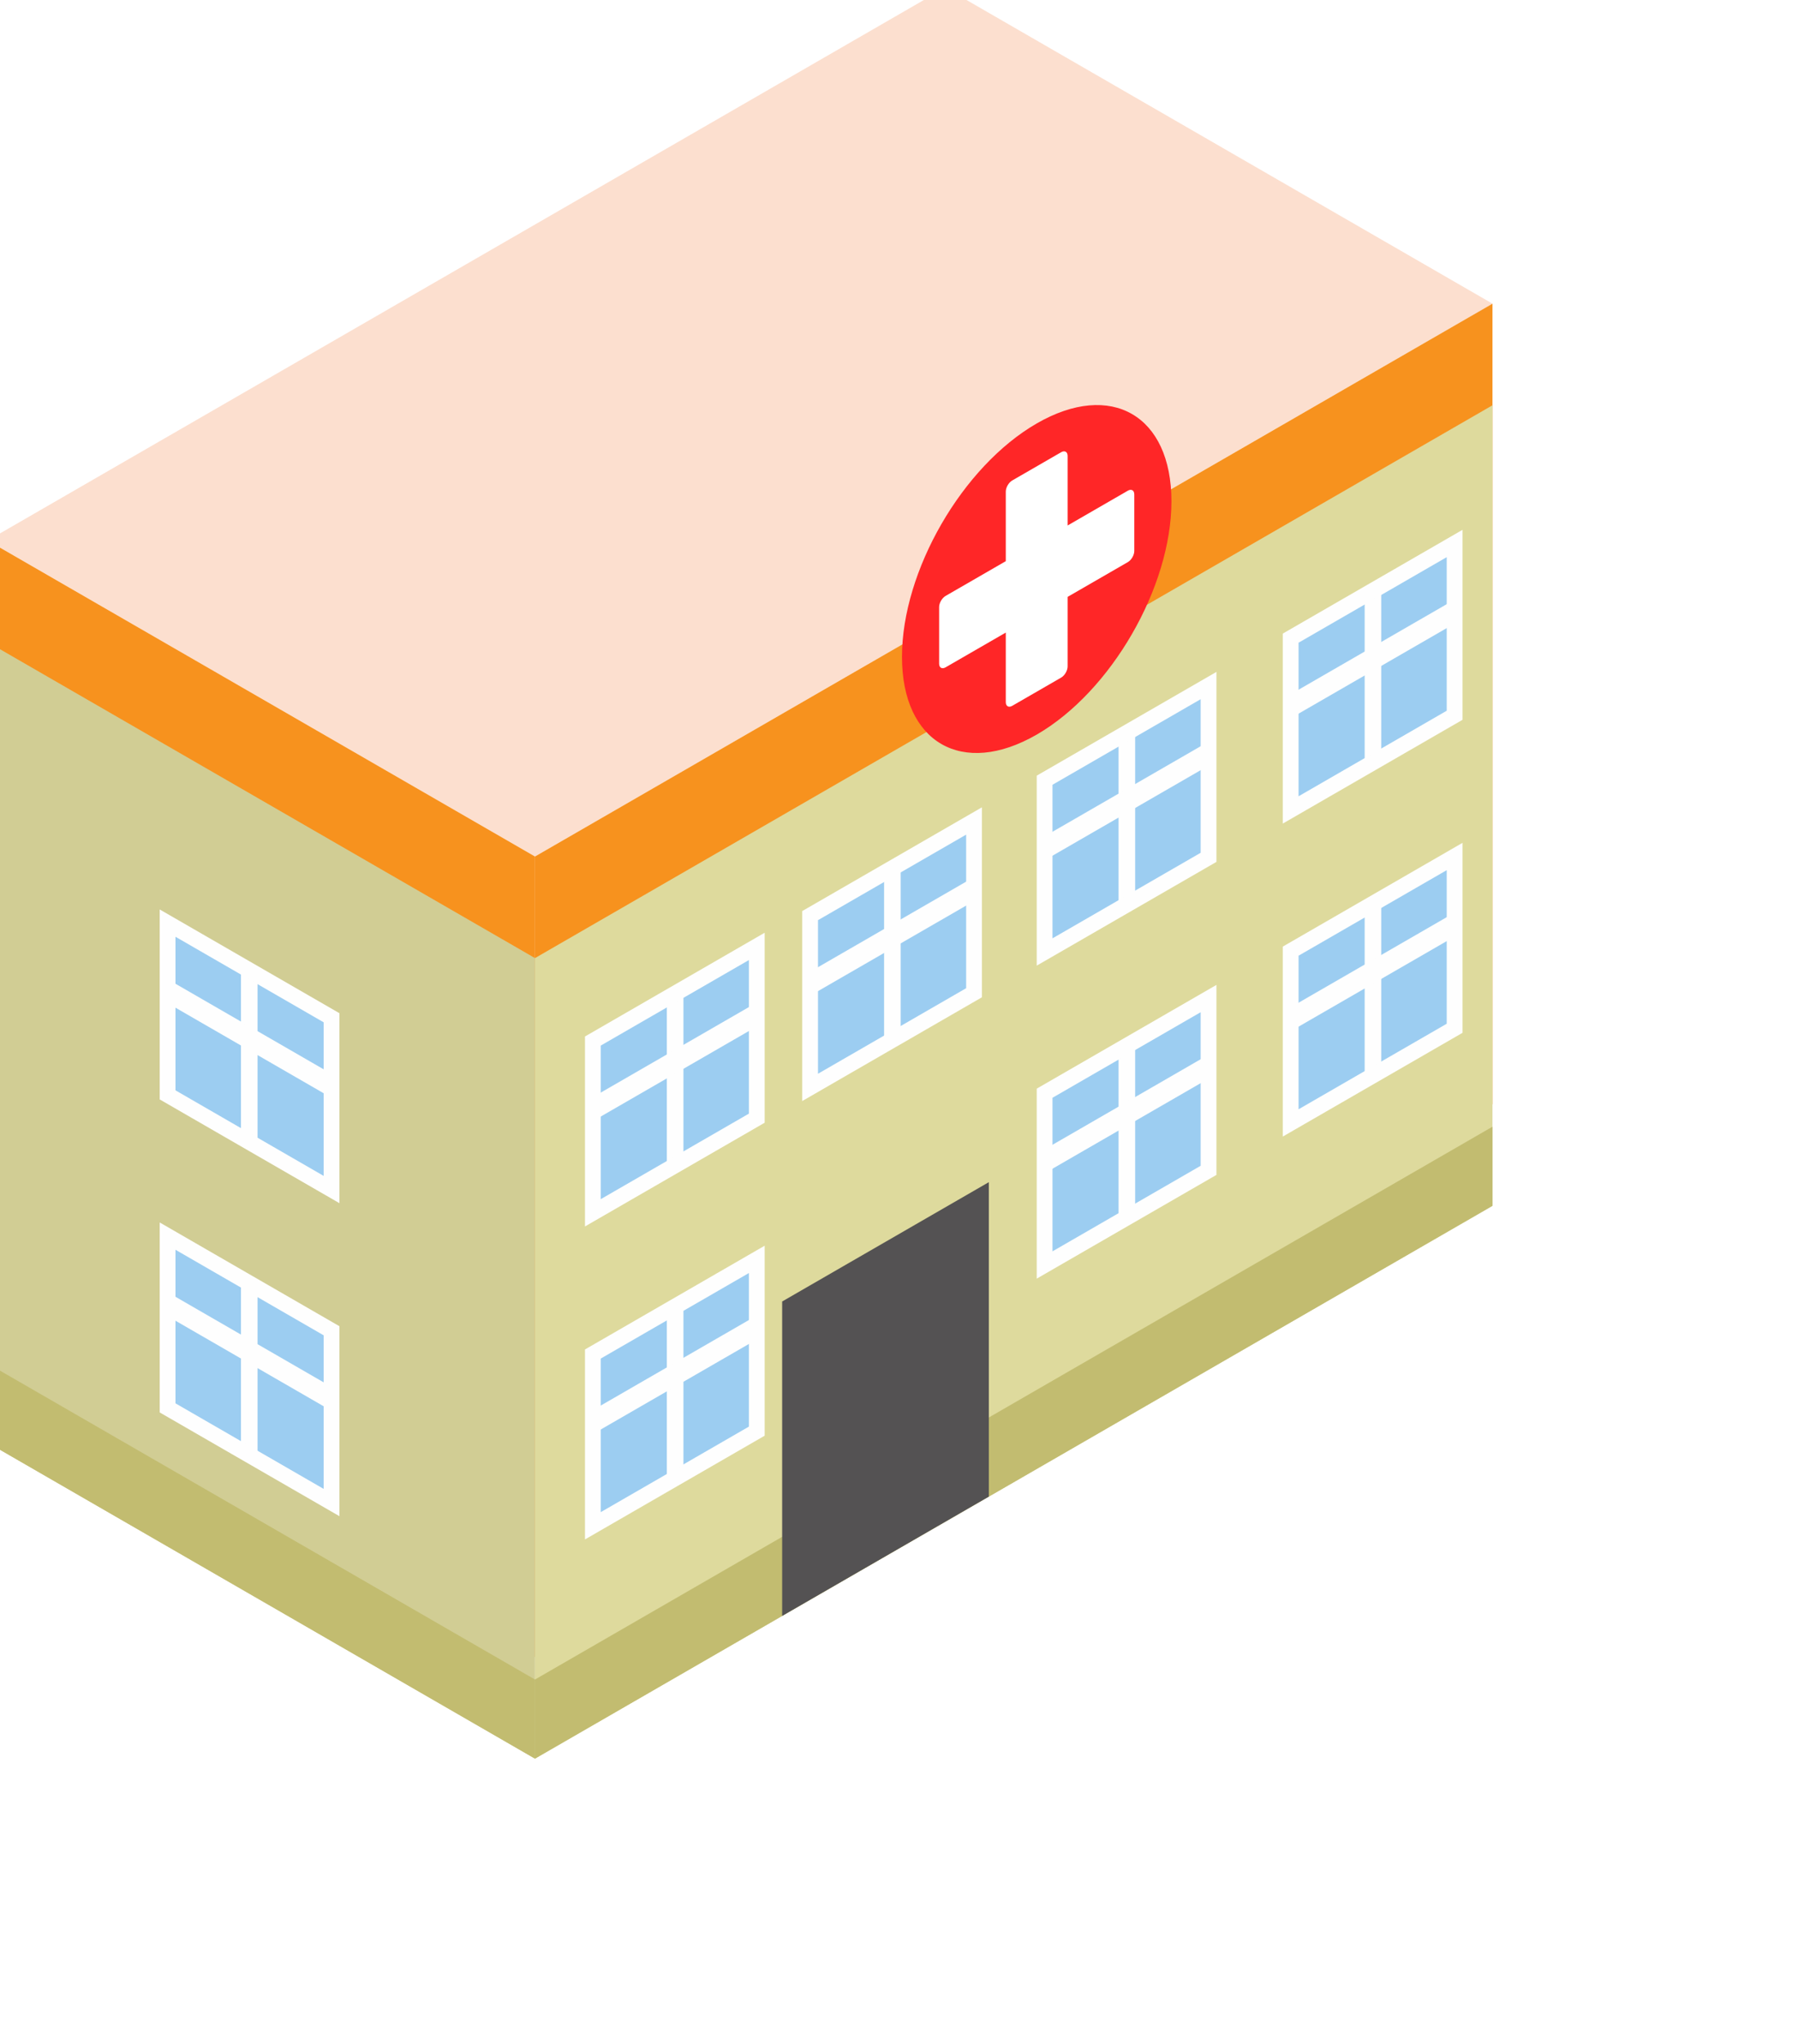 <svg width="146" height="166" viewBox="0 0 146 166" fill="none" xmlns="http://www.w3.org/2000/svg">
<g filter="url(#filter0_d_685_9383)">
<path d="M-1 38.89L43.441 64.548L121.191 19.658L76.751 -6L-1 38.89Z" fill="#FCDFCF"/>
<path d="M-1 103.896L43.441 129.554V64.548L-1 38.891V103.896Z" fill="#F7921E"/>
<path d="M43.441 129.554L121.192 84.664V19.658L43.441 64.548V129.554Z" fill="#F7921E"/>
<path d="M-1 112.145L43.441 137.802V72.797L-1 47.139V112.145Z" fill="#D1CD94"/>
<path d="M43.441 137.804L121.192 92.914V27.908L43.441 72.798V137.804Z" fill="#DEDA9D"/>
<path d="M-1 112.145L43.441 137.803V131.377L-1 105.719V112.145Z" fill="#C2BC70"/>
<path d="M43.441 137.804L121.192 92.914V86.488L43.441 131.378V137.804Z" fill="#C2BC70"/>
<path d="M63.512 126.213L80.294 116.524V90.992L63.512 100.681V126.213Z" fill="#545253"/>
<path d="M84.182 29.385C78.14 32.873 73.242 41.357 73.242 48.334C73.242 55.31 78.14 58.138 84.182 54.65C90.224 51.161 95.122 42.678 95.122 35.701C95.122 28.724 90.224 25.896 84.182 29.385Z" fill="#FF2627"/>
<path d="M91.582 34.845L86.692 37.669V32.022C86.692 31.688 86.458 31.553 86.168 31.72L82.195 34.014C81.906 34.181 81.671 34.587 81.671 34.921V40.567L76.782 43.39C76.493 43.557 76.258 43.963 76.258 44.297V48.885C76.258 49.219 76.493 49.355 76.782 49.188L81.671 46.365V52.011C81.671 52.345 81.906 52.481 82.195 52.313L86.168 50.02C86.458 49.852 86.692 49.446 86.692 49.112V43.466L91.582 40.643C91.871 40.476 92.106 40.07 92.106 39.736V35.148C92.106 34.814 91.871 34.678 91.582 34.845Z" fill="white"/>
<path d="M104.805 86.181L118.116 78.495V64.547L104.805 72.233V86.181Z" fill="#9CCDF1"/>
<path d="M110.812 82.552L112.16 81.79V68.148L110.812 68.911V82.552Z" fill="#FEFEFE"/>
<path d="M104.25 79.055L118.67 70.729V68.785L104.25 77.111V79.055Z" fill="#FEFEFE"/>
<path d="M104.164 87.29L118.756 78.866V63.44L104.164 71.864V87.29ZM105.445 72.603L117.476 65.657V78.127L105.445 85.073V72.603Z" fill="#FEFEFE"/>
<path d="M84.824 97.718L98.136 90.032V76.084L84.824 83.77V97.718Z" fill="#9CCDF1"/>
<path d="M90.828 94.087L92.175 93.325V79.684L90.828 80.446V94.087Z" fill="#FEFEFE"/>
<path d="M84.269 90.59L98.69 82.264V80.32L84.269 88.647V90.59Z" fill="#FEFEFE"/>
<path d="M84.184 98.826L98.776 90.402V74.975L84.184 83.399V98.826ZM85.464 84.139L97.495 77.192V89.662L85.464 96.609V84.139Z" fill="#FEFEFE"/>
<path d="M104.805 60.767L118.116 53.081V39.133L104.805 46.818V60.767Z" fill="#9CCDF1"/>
<path d="M110.812 57.138L112.16 56.376V42.734L110.812 43.497V57.138Z" fill="#FEFEFE"/>
<path d="M104.25 53.639L118.67 45.313V43.369L104.25 51.695V53.639Z" fill="#FEFEFE"/>
<path d="M104.164 61.875L118.756 53.45V38.023L104.164 46.448V61.875ZM105.445 47.188L117.476 40.241V52.711L105.445 59.658V47.188Z" fill="#FEFEFE"/>
<path d="M84.824 72.302L98.136 64.616V50.668L84.824 58.353V72.302Z" fill="#9CCDF1"/>
<path d="M90.828 68.673L92.175 67.911V54.27L90.828 55.032V68.673Z" fill="#FEFEFE"/>
<path d="M84.269 65.174L98.69 56.848V54.904L84.269 63.23V65.174Z" fill="#FEFEFE"/>
<path d="M84.184 73.41L98.776 64.986V49.559L84.184 57.983V73.41ZM85.464 58.723L97.495 51.776V64.246L85.464 71.193V58.723Z" fill="#FEFEFE"/>
<path d="M65.781 83.298L79.093 75.612V61.664L65.781 69.35V83.298Z" fill="#9CCDF1"/>
<path d="M71.789 79.668L73.136 78.905V65.264L71.789 66.026V79.668Z" fill="#FEFEFE"/>
<path d="M65.227 76.17L79.647 67.844V65.9L65.227 74.226V76.17Z" fill="#FEFEFE"/>
<path d="M65.141 84.406L79.732 75.981V60.555L65.141 68.979V84.406ZM66.421 69.718L78.452 62.772V75.242L66.421 82.189V69.718Z" fill="#FEFEFE"/>
<path d="M48.141 93.482L61.452 85.796V71.848L48.141 79.534V93.482Z" fill="#9CCDF1"/>
<path d="M54.148 89.851L55.496 89.089V75.447L54.148 76.21V89.851Z" fill="#FEFEFE"/>
<path d="M47.586 86.354L62.007 78.028V76.084L47.586 84.41V86.354Z" fill="#FEFEFE"/>
<path d="M47.5 94.589L62.092 86.165V70.738L47.5 79.163V94.589ZM48.781 79.902L60.812 72.956V85.426L48.781 92.372V79.902Z" fill="#FEFEFE"/>
<path d="M48.141 118.896L61.452 111.21V97.262L48.141 104.948V118.896Z" fill="#9CCDF1"/>
<path d="M54.148 115.267L55.496 114.505V100.863L54.148 101.626V115.267Z" fill="#FEFEFE"/>
<path d="M47.586 111.766L62.007 103.44V101.496L47.586 109.822V111.766Z" fill="#FEFEFE"/>
<path d="M47.5 120.003L62.092 111.579V96.152L47.5 104.577V120.003ZM48.781 105.316L60.812 98.37V110.84L48.781 117.786V105.316Z" fill="#FEFEFE"/>
<path d="M13.609 109.32L26.921 117.005V103.057L13.609 95.371V109.32Z" fill="#9CCDF1"/>
<path d="M19.566 112.614L20.914 113.377V99.735L19.566 98.973V112.614Z" fill="#FEFEFE"/>
<path d="M13.055 101.553L27.475 109.879V107.936L13.055 99.609V101.553Z" fill="#FEFEFE"/>
<path d="M12.969 109.69L27.561 118.114V102.688L12.969 94.264V109.69ZM14.249 96.481L26.28 103.427V115.898L14.249 108.951V96.481Z" fill="#FEFEFE"/>
<path d="M13.609 83.905L26.921 91.591V77.643L13.609 69.957V83.905Z" fill="#9CCDF1"/>
<path d="M19.566 87.198L20.914 87.96V74.319L19.566 73.557V87.198Z" fill="#FEFEFE"/>
<path d="M13.055 76.135L27.475 84.461V82.518L13.055 74.191V76.135Z" fill="#FEFEFE"/>
<path d="M12.969 84.274L27.561 92.698V77.272L12.969 68.848V84.274ZM14.249 71.065L26.28 78.011V90.482L14.249 83.535V71.065Z" fill="#FEFEFE"/>
</g>
<defs>
<filter id="filter0_d_685_9383" x="-25" y="-25" width="170.192" height="191.805" filterUnits="userSpaceOnUse" color-interpolation-filters="sRGB">
<feFlood flood-opacity="0" result="BackgroundImageFix"/>
<feColorMatrix in="SourceAlpha" type="matrix" values="0 0 0 0 0 0 0 0 0 0 0 0 0 0 0 0 0 0 127 0" result="hardAlpha"/>
<feOffset dy="5"/>
<feGaussianBlur stdDeviation="12"/>
<feComposite in2="hardAlpha" operator="out"/>
<feColorMatrix type="matrix" values="0 0 0 0 0 0 0 0 0 0 0 0 0 0 0 0 0 0 0.25 0"/>
<feBlend mode="normal" in2="BackgroundImageFix" result="effect1_dropShadow_685_9383"/>
<feBlend mode="normal" in="SourceGraphic" in2="effect1_dropShadow_685_9383" result="shape"/>
</filter>
</defs>
</svg>
